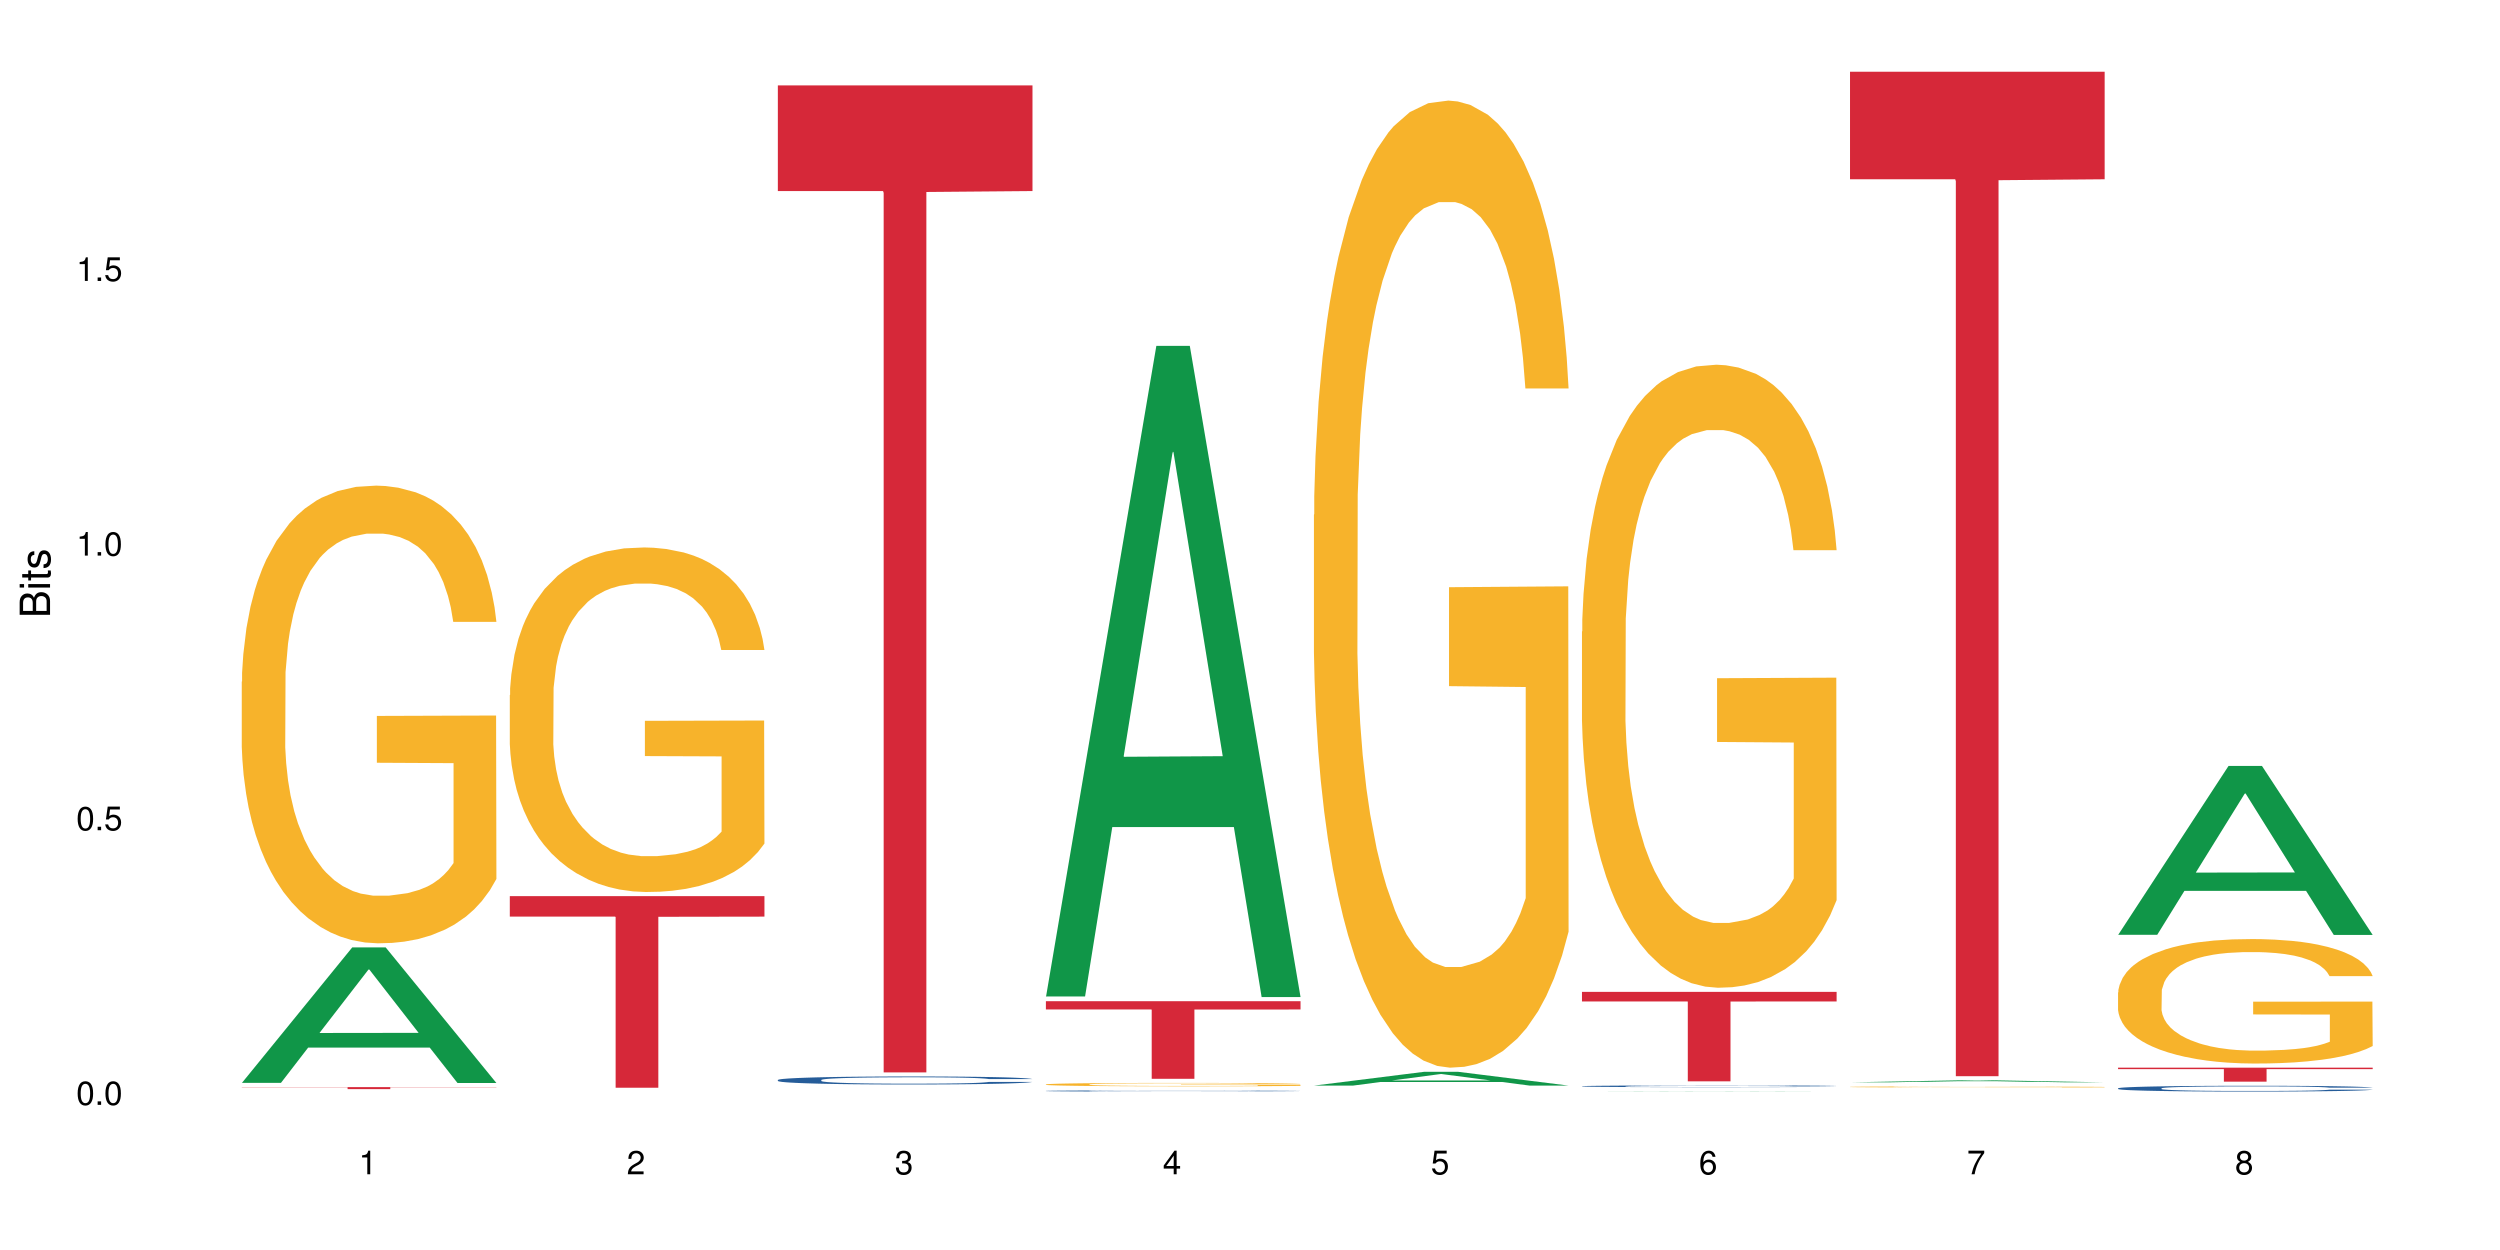 <?xml version="1.0" encoding="UTF-8"?>
<svg xmlns="http://www.w3.org/2000/svg" xmlns:xlink="http://www.w3.org/1999/xlink" width="720pt" height="360pt" viewBox="0 0 720 360" version="1.1">
<defs>
<g>
<symbol overflow="visible" id="glyph0-0">
<path style="stroke:none;" d=""/>
</symbol>
<symbol overflow="visible" id="glyph0-1">
<path style="stroke:none;" d="M 2.641 -6.797 C 2 -6.797 1.422 -6.531 1.078 -6.047 C 0.641 -5.453 0.406 -4.547 0.406 -3.297 C 0.406 -1 1.188 0.219 2.641 0.219 C 4.078 0.219 4.859 -1 4.859 -3.234 C 4.859 -4.562 4.656 -5.438 4.203 -6.047 C 3.844 -6.531 3.281 -6.797 2.641 -6.797 Z M 2.641 -6.047 C 3.547 -6.047 4 -5.125 4 -3.312 C 4 -1.375 3.562 -0.484 2.625 -0.484 C 1.734 -0.484 1.281 -1.422 1.281 -3.281 C 1.281 -5.141 1.734 -6.047 2.641 -6.047 Z M 2.641 -6.047 "/>
</symbol>
<symbol overflow="visible" id="glyph0-2">
<path style="stroke:none;" d="M 1.828 -1 L 0.828 -1 L 0.828 0 L 1.828 0 Z M 1.828 -1 "/>
</symbol>
<symbol overflow="visible" id="glyph0-3">
<path style="stroke:none;" d="M 4.562 -6.797 L 1.062 -6.797 L 0.547 -3.094 L 1.328 -3.094 C 1.719 -3.562 2.047 -3.734 2.578 -3.734 C 3.484 -3.734 4.062 -3.109 4.062 -2.094 C 4.062 -1.125 3.484 -0.531 2.578 -0.531 C 1.828 -0.531 1.375 -0.906 1.188 -1.672 L 0.328 -1.672 C 0.453 -1.109 0.547 -0.844 0.75 -0.594 C 1.125 -0.078 1.828 0.219 2.594 0.219 C 3.969 0.219 4.922 -0.781 4.922 -2.219 C 4.922 -3.562 4.031 -4.484 2.719 -4.484 C 2.25 -4.484 1.859 -4.359 1.469 -4.062 L 1.734 -5.969 L 4.562 -5.969 Z M 4.562 -6.797 "/>
</symbol>
<symbol overflow="visible" id="glyph0-4">
<path style="stroke:none;" d="M 2.484 -4.844 L 2.484 0 L 3.328 0 L 3.328 -6.797 L 2.766 -6.797 C 2.469 -5.75 2.281 -5.609 0.984 -5.453 L 0.984 -4.844 Z M 2.484 -4.844 "/>
</symbol>
<symbol overflow="visible" id="glyph0-5">
<path style="stroke:none;" d="M 4.859 -0.828 L 1.281 -0.828 C 1.359 -1.391 1.672 -1.75 2.5 -2.234 L 3.469 -2.75 C 4.406 -3.266 4.906 -3.969 4.906 -4.812 C 4.906 -5.375 4.672 -5.906 4.266 -6.266 C 3.859 -6.625 3.375 -6.797 2.719 -6.797 C 1.859 -6.797 1.219 -6.5 0.844 -5.922 C 0.609 -5.562 0.5 -5.125 0.484 -4.438 L 1.328 -4.438 C 1.359 -4.906 1.406 -5.188 1.531 -5.406 C 1.75 -5.812 2.188 -6.062 2.703 -6.062 C 3.469 -6.062 4.031 -5.516 4.031 -4.781 C 4.031 -4.25 3.719 -3.797 3.125 -3.438 L 2.234 -2.938 C 0.812 -2.141 0.406 -1.5 0.328 0 L 4.859 0 Z M 4.859 -0.828 "/>
</symbol>
<symbol overflow="visible" id="glyph0-6">
<path style="stroke:none;" d="M 2.125 -3.125 L 2.578 -3.125 C 3.516 -3.125 3.984 -2.703 3.984 -1.891 C 3.984 -1.031 3.469 -0.531 2.578 -0.531 C 1.656 -0.531 1.203 -0.984 1.156 -1.969 L 0.312 -1.969 C 0.344 -1.422 0.438 -1.078 0.609 -0.766 C 0.953 -0.109 1.625 0.219 2.547 0.219 C 3.953 0.219 4.859 -0.609 4.859 -1.906 C 4.859 -2.766 4.516 -3.25 3.703 -3.516 C 4.344 -3.766 4.656 -4.25 4.656 -4.938 C 4.656 -6.109 3.875 -6.797 2.578 -6.797 C 1.203 -6.797 0.484 -6.047 0.453 -4.609 L 1.297 -4.609 C 1.312 -5.016 1.344 -5.25 1.453 -5.453 C 1.641 -5.828 2.062 -6.062 2.594 -6.062 C 3.344 -6.062 3.797 -5.625 3.797 -4.906 C 3.797 -4.422 3.609 -4.141 3.25 -3.984 C 3.016 -3.891 2.719 -3.844 2.125 -3.844 Z M 2.125 -3.125 "/>
</symbol>
<symbol overflow="visible" id="glyph0-7">
<path style="stroke:none;" d="M 3.141 -1.625 L 3.141 0 L 3.984 0 L 3.984 -1.625 L 4.984 -1.625 L 4.984 -2.391 L 3.984 -2.391 L 3.984 -6.797 L 3.359 -6.797 L 0.266 -2.516 L 0.266 -1.625 Z M 3.141 -2.391 L 1 -2.391 L 3.141 -5.359 Z M 3.141 -2.391 "/>
</symbol>
<symbol overflow="visible" id="glyph0-8">
<path style="stroke:none;" d="M 4.781 -5.031 C 4.609 -6.141 3.891 -6.797 2.844 -6.797 C 2.094 -6.797 1.422 -6.438 1.031 -5.828 C 0.609 -5.172 0.406 -4.344 0.406 -3.094 C 0.406 -1.953 0.578 -1.234 0.984 -0.625 C 1.359 -0.078 1.953 0.219 2.703 0.219 C 3.984 0.219 4.922 -0.734 4.922 -2.078 C 4.922 -3.344 4.062 -4.234 2.844 -4.234 C 2.172 -4.234 1.641 -3.969 1.281 -3.469 C 1.281 -5.125 1.828 -6.047 2.797 -6.047 C 3.391 -6.047 3.797 -5.672 3.938 -5.031 Z M 2.734 -3.484 C 3.547 -3.484 4.062 -2.922 4.062 -2 C 4.062 -1.156 3.484 -0.531 2.703 -0.531 C 1.922 -0.531 1.328 -1.188 1.328 -2.047 C 1.328 -2.891 1.906 -3.484 2.734 -3.484 Z M 2.734 -3.484 "/>
</symbol>
<symbol overflow="visible" id="glyph0-9">
<path style="stroke:none;" d="M 4.984 -6.797 L 0.438 -6.797 L 0.438 -5.969 L 4.109 -5.969 C 2.5 -3.656 1.828 -2.234 1.328 0 L 2.219 0 C 2.594 -2.172 3.453 -4.047 4.984 -6.094 Z M 4.984 -6.797 "/>
</symbol>
<symbol overflow="visible" id="glyph0-10">
<path style="stroke:none;" d="M 3.75 -3.578 C 4.453 -4 4.688 -4.344 4.688 -4.984 C 4.688 -6.047 3.844 -6.797 2.641 -6.797 C 1.438 -6.797 0.594 -6.047 0.594 -4.984 C 0.594 -4.359 0.828 -4.016 1.516 -3.578 C 0.734 -3.203 0.359 -2.641 0.359 -1.891 C 0.359 -0.641 1.297 0.219 2.641 0.219 C 3.984 0.219 4.922 -0.641 4.922 -1.875 C 4.922 -2.641 4.531 -3.203 3.75 -3.578 Z M 2.641 -6.047 C 3.359 -6.047 3.812 -5.625 3.812 -4.969 C 3.812 -4.344 3.344 -3.922 2.641 -3.922 C 1.922 -3.922 1.453 -4.344 1.453 -4.984 C 1.453 -5.625 1.922 -6.047 2.641 -6.047 Z M 2.641 -3.203 C 3.484 -3.203 4.062 -2.672 4.062 -1.875 C 4.062 -1.062 3.484 -0.531 2.625 -0.531 C 1.797 -0.531 1.219 -1.078 1.219 -1.875 C 1.219 -2.672 1.797 -3.203 2.641 -3.203 Z M 2.641 -3.203 "/>
</symbol>
<symbol overflow="visible" id="glyph1-0">
<path style="stroke:none;" d=""/>
</symbol>
<symbol overflow="visible" id="glyph1-1">
<path style="stroke:none;" d="M 0 -0.953 L 0 -4.891 C 0 -5.719 -0.234 -6.344 -0.734 -6.797 C -1.188 -7.234 -1.812 -7.469 -2.5 -7.469 C -3.547 -7.469 -4.188 -7 -4.625 -5.875 C -4.984 -6.672 -5.641 -7.094 -6.531 -7.094 C -7.156 -7.094 -7.734 -6.859 -8.141 -6.391 C -8.562 -5.938 -8.75 -5.344 -8.75 -4.5 L -8.75 -0.953 Z M -4.984 -2.062 L -7.766 -2.062 L -7.766 -4.219 C -7.766 -4.844 -7.688 -5.203 -7.453 -5.5 C -7.219 -5.812 -6.859 -5.969 -6.375 -5.969 C -5.906 -5.969 -5.531 -5.812 -5.297 -5.5 C -5.062 -5.203 -4.984 -4.844 -4.984 -4.219 Z M -0.984 -2.062 L -4 -2.062 L -4 -4.781 C -4 -5.328 -3.859 -5.688 -3.578 -5.953 C -3.297 -6.219 -2.922 -6.359 -2.484 -6.359 C -2.062 -6.359 -1.688 -6.219 -1.406 -5.953 C -1.109 -5.688 -0.984 -5.328 -0.984 -4.781 Z M -0.984 -2.062 "/>
</symbol>
<symbol overflow="visible" id="glyph1-2">
<path style="stroke:none;" d="M -6.281 -1.797 L -6.281 -0.797 L 0 -0.797 L 0 -1.797 Z M -8.75 -1.797 L -8.75 -0.797 L -7.484 -0.797 L -7.484 -1.797 Z M -8.75 -1.797 "/>
</symbol>
<symbol overflow="visible" id="glyph1-3">
<path style="stroke:none;" d="M -6.281 -3.047 L -6.281 -2.016 L -8.016 -2.016 L -8.016 -1.016 L -6.281 -1.016 L -6.281 -0.172 L -5.469 -0.172 L -5.469 -1.016 L -0.719 -1.016 C -0.078 -1.016 0.281 -1.453 0.281 -2.234 C 0.281 -2.469 0.25 -2.719 0.188 -3.047 L -0.641 -3.047 C -0.609 -2.922 -0.594 -2.766 -0.594 -2.562 C -0.594 -2.141 -0.719 -2.016 -1.156 -2.016 L -5.469 -2.016 L -5.469 -3.047 Z M -6.281 -3.047 "/>
</symbol>
<symbol overflow="visible" id="glyph1-4">
<path style="stroke:none;" d="M -4.531 -5.25 C -5.766 -5.25 -6.469 -4.422 -6.469 -2.969 C -6.469 -1.516 -5.719 -0.562 -4.547 -0.562 C -3.562 -0.562 -3.094 -1.062 -2.734 -2.562 L -2.516 -3.484 C -2.344 -4.188 -2.094 -4.469 -1.625 -4.469 C -1.047 -4.469 -0.641 -3.875 -0.641 -3 C -0.641 -2.453 -0.797 -2 -1.062 -1.75 C -1.25 -1.594 -1.422 -1.531 -1.875 -1.469 L -1.875 -0.406 C -0.422 -0.453 0.281 -1.266 0.281 -2.922 C 0.281 -4.5 -0.5 -5.516 -1.719 -5.516 C -2.656 -5.516 -3.172 -4.984 -3.469 -3.734 L -3.703 -2.766 C -3.891 -1.953 -4.156 -1.609 -4.594 -1.609 C -5.172 -1.609 -5.547 -2.125 -5.547 -2.938 C -5.547 -3.75 -5.203 -4.172 -4.531 -4.203 Z M -4.531 -5.25 "/>
</symbol>
</g>
</defs>
<g id="surface106632">
<rect x="0" y="0" width="720" height="360" style="fill:rgb(100%,100%,100%);fill-opacity:1;stroke:none;"/>
<path style=" stroke:none;fill-rule:nonzero;fill:rgb(6.275%,58.824%,28.235%);fill-opacity:1;" d="M 69.629 311.875 L 69.707 311.836 L 101.441 272.855 L 111.078 272.855 L 142.965 311.91 L 131.762 311.91 L 123.77 301.715 L 88.746 301.715 L 80.91 311.875 L 69.629 311.875 L 92.117 297.5 L 120.559 297.461 L 106.375 279.238 L 106.219 279.199 L 106.062 279.309 L 92.039 297.461 L 92.117 297.5 Z M 69.629 311.875 "/>
<path style=" stroke:none;fill-rule:nonzero;fill:rgb(96.863%,70.196%,16.863%);fill-opacity:1;" d="M 69.629 196.316 L 69.719 196.195 L 69.719 193.789 L 70.078 188.371 L 70.973 180.906 L 72.133 174.766 L 73.387 169.949 L 74.191 167.422 L 75.531 163.812 L 76.695 161.164 L 79.645 155.746 L 83.402 150.691 L 85.461 148.523 L 87.785 146.477 L 91.094 144.188 L 92.613 143.348 L 97.266 141.418 L 102.543 140.215 L 108.355 139.855 L 111.039 139.977 L 114.703 140.457 L 119.711 141.781 L 122.574 142.984 L 124.809 144.188 L 127.137 145.754 L 129.996 148.16 L 132.68 151.051 L 134.828 153.941 L 136.973 157.551 L 138.762 161.402 L 140.281 165.617 L 141.625 170.672 L 142.43 174.887 L 142.965 179.102 L 130.535 179.102 L 129.82 174.887 L 129.016 171.637 L 127.672 167.664 L 126.332 164.773 L 124.988 162.488 L 122.484 159.355 L 120.34 157.43 L 117.656 155.746 L 115.062 154.664 L 112.109 153.941 L 110.32 153.699 L 105.582 153.699 L 101.289 154.543 L 98.785 155.504 L 96.996 156.469 L 94.492 158.273 L 92.973 159.719 L 92.078 160.68 L 89.395 164.414 L 87.605 167.785 L 86.621 170.07 L 85.371 173.684 L 84.477 176.934 L 83.492 181.75 L 82.953 185.359 L 82.238 193.547 L 82.148 215.215 L 82.418 219.789 L 82.953 224.727 L 83.672 229.059 L 84.742 233.637 L 85.816 237.125 L 87.695 241.82 L 89.305 244.949 L 90.559 246.996 L 92.973 250.25 L 93.957 251.332 L 96.281 253.5 L 98.695 255.184 L 101.648 256.629 L 103.883 257.352 L 107.461 257.953 L 112.02 257.953 L 117.387 257.23 L 120.785 256.266 L 123.109 255.305 L 124.633 254.461 L 126.508 253.137 L 127.852 251.934 L 129.102 250.609 L 130.625 248.562 L 130.625 219.789 L 108.535 219.672 L 108.535 206.188 L 142.875 206.066 L 142.965 253.137 L 141.086 256.387 L 138.762 259.52 L 136.527 261.926 L 134.199 263.973 L 130.891 266.258 L 128.207 267.703 L 124.094 269.391 L 120.34 270.473 L 116.402 271.195 L 112.914 271.555 L 108.801 271.676 L 105.137 271.438 L 101.199 270.715 L 98.07 269.75 L 95.207 268.547 L 92.344 266.98 L 88.77 264.453 L 86.441 262.406 L 84.027 259.879 L 81.613 256.871 L 79.469 253.617 L 78.035 251.09 L 76.605 248.203 L 75.086 244.59 L 73.652 240.496 L 72.582 236.766 L 71.598 232.551 L 70.883 228.578 L 70.164 223.16 L 69.809 218.828 L 69.629 215.094 Z M 69.629 196.316 "/>
<path style=" stroke:none;fill-rule:nonzero;fill:rgb(83.922%,15.686%,22.353%);fill-opacity:1;" d="M 69.629 313.09 L 142.965 313.09 L 142.965 313.152 L 112.402 313.152 L 112.402 313.668 L 100.105 313.668 L 100.105 313.152 L 69.629 313.152 Z M 69.629 313.09 "/>
<path style=" stroke:none;fill-rule:nonzero;fill:rgb(96.863%,70.196%,16.863%);fill-opacity:1;" d="M 146.824 200.168 L 146.914 200.078 L 146.914 198.262 L 147.273 194.184 L 148.168 188.566 L 149.328 183.945 L 150.582 180.32 L 151.387 178.418 L 152.727 175.699 L 153.891 173.703 L 156.844 169.625 L 160.598 165.82 L 162.656 164.188 L 164.98 162.648 L 168.289 160.926 L 169.809 160.289 L 174.461 158.84 L 179.738 157.934 L 185.551 157.664 L 188.234 157.754 L 191.898 158.117 L 196.91 159.113 L 199.77 160.02 L 202.008 160.926 L 204.332 162.102 L 207.195 163.914 L 209.875 166.09 L 212.023 168.266 L 214.168 170.984 L 215.957 173.887 L 217.477 177.059 L 218.82 180.863 L 219.625 184.035 L 220.16 187.207 L 207.73 187.207 L 207.016 184.035 L 206.211 181.59 L 204.867 178.598 L 203.527 176.422 L 202.184 174.699 L 199.68 172.344 L 197.535 170.895 L 194.852 169.625 L 192.258 168.809 L 189.305 168.266 L 187.52 168.086 L 182.777 168.086 L 178.484 168.719 L 175.98 169.445 L 174.191 170.168 L 171.688 171.527 L 170.168 172.617 L 169.273 173.34 L 166.59 176.152 L 164.801 178.688 L 163.816 180.41 L 162.566 183.129 L 161.672 185.574 L 160.688 189.199 L 160.152 191.918 L 159.434 198.082 L 159.348 214.395 L 159.613 217.84 L 160.152 221.555 L 160.867 224.816 L 161.941 228.262 L 163.012 230.891 L 164.891 234.426 L 166.5 236.781 L 167.754 238.32 L 170.168 240.77 L 171.152 241.582 L 173.477 243.215 L 175.891 244.484 L 178.844 245.57 L 181.078 246.113 L 184.656 246.566 L 189.219 246.566 L 194.582 246.023 L 197.98 245.301 L 200.309 244.574 L 201.828 243.941 L 203.707 242.941 L 205.047 242.035 L 206.301 241.039 L 207.82 239.5 L 207.82 217.84 L 185.73 217.75 L 185.73 207.598 L 220.07 207.508 L 220.16 242.941 L 218.285 245.391 L 215.957 247.746 L 213.723 249.559 L 211.398 251.098 L 208.086 252.82 L 205.406 253.91 L 201.289 255.176 L 197.535 255.992 L 193.598 256.535 L 190.113 256.809 L 185.996 256.898 L 182.332 256.719 L 178.395 256.176 L 175.266 255.449 L 172.402 254.543 L 169.543 253.363 L 165.965 251.461 L 163.641 249.922 L 161.223 248.02 L 158.809 245.754 L 156.664 243.305 L 155.23 241.402 L 153.801 239.227 L 152.281 236.508 L 150.852 233.426 L 149.777 230.617 L 148.793 227.445 L 148.078 224.453 L 147.363 220.375 L 147.004 217.113 L 146.824 214.305 Z M 146.824 200.168 "/>
<path style=" stroke:none;fill-rule:nonzero;fill:rgb(83.922%,15.686%,22.353%);fill-opacity:1;" d="M 146.824 258.078 L 220.16 258.078 L 220.16 263.988 L 189.598 264.039 L 189.598 313.266 L 177.301 313.266 L 177.301 264.09 L 177.121 263.988 L 146.824 263.988 Z M 146.824 258.078 "/>
<path style=" stroke:none;fill-rule:nonzero;fill:rgb(14.51%,36.078%,60%);fill-opacity:1;" d="M 224.02 311.027 L 224.109 311.027 L 224.109 310.977 L 224.379 310.895 L 225.004 310.793 L 225.633 310.723 L 227.242 310.598 L 229.477 310.48 L 231.801 310.387 L 233.5 310.332 L 235.023 310.289 L 238.508 310.211 L 240.746 310.172 L 243.16 310.133 L 246.113 310.098 L 248.258 310.078 L 253.086 310.043 L 256.664 310.027 L 259.438 310.023 L 265.43 310.023 L 269.008 310.031 L 271.602 310.043 L 274.461 310.059 L 276.875 310.078 L 281.082 310.125 L 284.836 310.184 L 286.535 310.215 L 289.219 310.281 L 291.277 310.344 L 292.707 310.402 L 294.316 310.48 L 295.746 310.574 L 296.82 310.68 L 297.355 310.773 L 284.836 310.773 L 284.211 310.688 L 283.496 310.621 L 282.152 310.535 L 280.812 310.473 L 278.934 310.414 L 277.234 310.371 L 274.91 310.332 L 272.852 310.309 L 270.707 310.289 L 268.648 310.277 L 264.715 310.262 L 260.152 310.262 L 258.453 310.266 L 254.965 310.285 L 253.086 310.301 L 250.406 310.328 L 248.527 310.355 L 246.289 310.398 L 244.77 310.434 L 242.891 310.488 L 241.551 310.539 L 240.031 310.609 L 239.137 310.66 L 238.332 310.719 L 237.613 310.789 L 237.078 310.863 L 236.723 310.941 L 236.543 311.016 L 236.543 311.344 L 236.723 311.422 L 237.168 311.512 L 238.332 311.641 L 240.031 311.75 L 241.996 311.84 L 243.875 311.902 L 244.949 311.934 L 246.379 311.965 L 248.617 312.008 L 251.836 312.051 L 253.715 312.066 L 256.574 312.086 L 259.527 312.094 L 263.461 312.094 L 266.949 312.086 L 269.273 312.074 L 271.691 312.059 L 275 312.02 L 277.055 311.988 L 278.844 311.949 L 280.188 311.906 L 281.082 311.875 L 282.422 311.809 L 283.496 311.734 L 284.301 311.66 L 284.836 311.59 L 297.355 311.59 L 296.82 311.676 L 296.016 311.758 L 295.211 311.82 L 293.957 311.891 L 292.527 311.957 L 290.473 312.031 L 288.773 312.082 L 286.535 312.133 L 284.48 312.172 L 282.242 312.211 L 278.934 312.25 L 276.789 312.273 L 274.461 312.293 L 271.691 312.309 L 268.203 312.324 L 264.445 312.332 L 260.957 312.336 L 257.203 312.328 L 254.43 312.32 L 250.762 312.301 L 246.199 312.266 L 242.891 312.223 L 240.297 312.184 L 238.062 312.141 L 235.559 312.086 L 232.34 311.992 L 230.371 311.918 L 229.031 311.859 L 227.508 311.777 L 226.438 311.703 L 225.184 311.586 L 224.289 311.438 L 224.02 311.32 Z M 224.02 311.027 "/>
<path style=" stroke:none;fill-rule:nonzero;fill:rgb(83.922%,15.686%,22.353%);fill-opacity:1;" d="M 224.02 24.598 L 297.355 24.598 L 297.355 55.023 L 266.793 55.293 L 266.793 308.844 L 254.496 308.844 L 254.496 55.559 L 254.316 55.023 L 224.02 55.023 Z M 224.02 24.598 "/>
<path style=" stroke:none;fill-rule:nonzero;fill:rgb(6.275%,58.824%,28.235%);fill-opacity:1;" d="M 301.219 286.984 L 301.297 286.809 L 333.027 99.609 L 342.664 99.609 L 374.555 287.16 L 363.348 287.16 L 355.355 238.203 L 320.336 238.203 L 312.5 286.984 L 301.219 286.984 L 323.703 217.953 L 352.145 217.777 L 337.965 130.25 L 337.809 130.074 L 337.648 130.602 L 323.625 217.777 L 323.703 217.953 Z M 301.219 286.984 "/>
<path style=" stroke:none;fill-rule:nonzero;fill:rgb(14.51%,36.078%,60%);fill-opacity:1;" d="M 301.219 314.184 L 301.305 314.184 L 301.305 314.176 L 301.574 314.164 L 302.199 314.148 L 302.828 314.141 L 304.438 314.121 L 306.672 314.105 L 308.996 314.09 L 310.695 314.082 L 312.219 314.078 L 315.707 314.066 L 317.941 314.059 L 320.355 314.055 L 323.309 314.051 L 325.453 314.047 L 330.285 314.043 L 333.859 314.039 L 346.203 314.039 L 348.797 314.043 L 351.656 314.043 L 354.074 314.047 L 358.277 314.055 L 362.031 314.062 L 363.73 314.066 L 366.414 314.074 L 368.473 314.086 L 369.902 314.094 L 371.512 314.105 L 372.945 314.117 L 374.016 314.133 L 374.555 314.145 L 362.031 314.145 L 361.406 314.133 L 360.691 314.125 L 359.348 314.113 L 358.008 314.105 L 356.129 314.094 L 354.43 314.09 L 352.105 314.082 L 350.047 314.078 L 347.902 314.078 L 345.844 314.074 L 335.648 314.074 L 332.16 314.078 L 330.285 314.078 L 327.602 314.082 L 325.723 314.086 L 323.484 314.094 L 321.965 314.098 L 320.086 314.105 L 318.746 314.113 L 317.227 314.121 L 316.332 314.129 L 315.527 314.141 L 314.812 314.148 L 314.273 314.16 L 313.918 314.172 L 313.738 314.18 L 313.738 314.23 L 313.918 314.238 L 314.363 314.254 L 315.527 314.27 L 317.227 314.285 L 319.195 314.301 L 321.07 314.309 L 322.145 314.312 L 323.574 314.316 L 325.812 314.324 L 329.031 314.328 L 330.91 314.332 L 333.77 314.336 L 344.145 314.336 L 346.473 314.332 L 348.887 314.332 L 352.195 314.324 L 354.25 314.32 L 356.039 314.316 L 357.383 314.309 L 358.277 314.305 L 359.617 314.297 L 360.691 314.285 L 361.496 314.273 L 362.031 314.266 L 374.555 314.266 L 374.016 314.277 L 373.211 314.289 L 372.406 314.297 L 371.156 314.309 L 369.723 314.316 L 367.668 314.328 L 365.969 314.336 L 363.73 314.344 L 361.676 314.348 L 359.438 314.352 L 356.129 314.359 L 353.984 314.363 L 351.656 314.363 L 348.887 314.367 L 345.398 314.367 L 341.641 314.371 L 334.398 314.371 L 331.625 314.367 L 327.957 314.367 L 323.398 314.359 L 320.086 314.355 L 317.496 314.348 L 315.258 314.344 L 312.754 314.336 L 309.535 314.32 L 307.566 314.312 L 306.227 314.301 L 304.707 314.289 L 303.633 314.281 L 302.379 314.262 L 301.484 314.242 L 301.219 314.227 Z M 301.219 314.184 "/>
<path style=" stroke:none;fill-rule:nonzero;fill:rgb(96.863%,70.196%,16.863%);fill-opacity:1;" d="M 301.219 312.301 L 301.305 312.297 L 301.305 312.281 L 301.664 312.238 L 302.559 312.184 L 303.723 312.141 L 304.973 312.102 L 305.777 312.086 L 307.121 312.059 L 308.281 312.039 L 311.234 311.996 L 314.988 311.961 L 317.047 311.945 L 319.371 311.93 L 322.68 311.91 L 324.203 311.906 L 328.852 311.891 L 334.129 311.883 L 339.941 311.879 L 342.625 311.879 L 346.293 311.883 L 351.301 311.895 L 354.164 311.902 L 356.398 311.91 L 358.723 311.922 L 361.586 311.941 L 364.27 311.961 L 366.414 311.984 L 368.562 312.012 L 370.352 312.039 L 371.871 312.07 L 373.211 312.109 L 374.016 312.141 L 374.555 312.172 L 362.121 312.172 L 361.406 312.141 L 360.602 312.117 L 359.262 312.086 L 357.918 312.062 L 356.578 312.047 L 354.074 312.023 L 351.926 312.012 L 349.242 311.996 L 346.648 311.988 L 343.699 311.984 L 341.91 311.98 L 337.168 311.98 L 332.875 311.988 L 330.371 311.996 L 328.586 312.004 L 326.078 312.016 L 324.559 312.027 L 323.664 312.035 L 320.98 312.062 L 319.195 312.086 L 318.211 312.105 L 316.957 312.129 L 316.062 312.156 L 315.078 312.191 L 314.543 312.219 L 313.828 312.277 L 313.738 312.438 L 314.008 312.473 L 314.543 312.512 L 315.258 312.543 L 316.332 312.578 L 317.406 312.602 L 319.281 312.637 L 320.895 312.66 L 322.145 312.676 L 324.559 312.699 L 325.543 312.707 L 327.867 312.723 L 330.285 312.738 L 333.234 312.746 L 335.469 312.754 L 339.047 312.758 L 343.609 312.758 L 348.977 312.75 L 352.375 312.746 L 354.699 312.738 L 356.219 312.73 L 358.098 312.723 L 359.438 312.711 L 360.691 312.703 L 362.211 312.688 L 362.211 312.473 L 340.121 312.473 L 340.121 312.371 L 374.465 312.371 L 374.555 312.723 L 372.676 312.746 L 370.352 312.77 L 368.113 312.785 L 365.789 312.801 L 362.48 312.82 L 359.797 312.828 L 355.684 312.844 L 351.926 312.852 L 347.992 312.855 L 344.504 312.859 L 340.391 312.859 L 336.723 312.855 L 332.789 312.852 L 329.656 312.844 L 326.797 312.836 L 323.934 312.824 L 320.355 312.805 L 318.031 312.789 L 313.203 312.75 L 311.055 312.727 L 309.625 312.707 L 308.191 312.684 L 306.672 312.656 L 305.242 312.629 L 304.168 312.598 L 303.184 312.566 L 302.469 312.539 L 301.754 312.5 L 301.395 312.465 L 301.219 312.438 Z M 301.219 312.301 "/>
<path style=" stroke:none;fill-rule:nonzero;fill:rgb(83.922%,15.686%,22.353%);fill-opacity:1;" d="M 301.219 288.34 L 374.555 288.34 L 374.555 290.734 L 343.988 290.754 L 343.988 310.699 L 331.691 310.699 L 331.691 290.777 L 331.516 290.734 L 301.219 290.734 Z M 301.219 288.34 "/>
<path style=" stroke:none;fill-rule:nonzero;fill:rgb(6.275%,58.824%,28.235%);fill-opacity:1;" d="M 378.414 312.648 L 378.492 312.645 L 410.223 308.672 L 419.859 308.672 L 451.75 312.652 L 440.547 312.652 L 432.555 311.613 L 397.531 311.613 L 389.695 312.648 L 378.414 312.648 L 400.898 311.184 L 429.34 311.18 L 415.16 309.32 L 415.004 309.32 L 414.848 309.328 L 400.82 311.18 L 400.898 311.184 Z M 378.414 312.648 "/>
<path style=" stroke:none;fill-rule:nonzero;fill:rgb(96.863%,70.196%,16.863%);fill-opacity:1;" d="M 378.414 148.262 L 378.504 148.008 L 378.504 142.918 L 378.859 131.473 L 379.754 115.703 L 380.918 102.73 L 382.168 92.555 L 382.973 87.215 L 384.316 79.582 L 385.477 73.988 L 388.43 62.539 L 392.188 51.859 L 394.242 47.277 L 396.566 42.953 L 399.879 38.121 L 401.398 36.34 L 406.047 32.273 L 411.324 29.727 L 417.137 28.965 L 419.82 29.219 L 423.488 30.238 L 428.496 33.035 L 431.359 35.578 L 433.594 38.121 L 435.918 41.43 L 438.781 46.516 L 441.465 52.621 L 443.609 58.727 L 445.758 66.355 L 447.547 74.496 L 449.066 83.398 L 450.406 94.082 L 451.211 102.984 L 451.75 111.887 L 439.316 111.887 L 438.602 102.984 L 437.797 96.117 L 436.457 87.723 L 435.113 81.617 L 433.773 76.785 L 431.27 70.172 L 429.121 66.102 L 426.438 62.539 L 423.848 60.25 L 420.895 58.727 L 419.105 58.215 L 414.367 58.215 L 410.074 59.996 L 407.57 62.031 L 405.781 64.066 L 403.277 67.883 L 401.754 70.934 L 400.859 72.969 L 398.18 80.855 L 396.391 87.977 L 395.406 92.809 L 394.152 100.441 L 393.258 107.309 L 392.277 117.484 L 391.738 125.113 L 391.023 142.41 L 390.934 188.195 L 391.203 197.863 L 391.738 208.289 L 392.453 217.449 L 393.527 227.113 L 394.602 234.492 L 396.48 244.41 L 398.09 251.023 L 399.34 255.348 L 401.754 262.215 L 402.738 264.504 L 405.066 269.082 L 407.48 272.645 L 410.43 275.695 L 412.668 277.223 L 416.242 278.496 L 420.805 278.496 L 426.172 276.969 L 429.57 274.934 L 431.895 272.898 L 433.414 271.117 L 435.293 268.32 L 436.637 265.777 L 437.887 262.98 L 439.406 258.656 L 439.406 197.863 L 417.316 197.609 L 417.316 169.117 L 451.66 168.863 L 451.75 268.32 L 449.871 275.188 L 447.547 281.801 L 445.309 286.891 L 442.984 291.215 L 439.676 296.047 L 436.992 299.098 L 432.879 302.66 L 429.121 304.949 L 425.188 306.477 L 421.699 307.238 L 417.586 307.492 L 413.918 306.984 L 409.984 305.457 L 406.852 303.422 L 403.992 300.879 L 401.129 297.574 L 397.551 292.23 L 395.227 287.906 L 392.812 282.566 L 390.398 276.207 L 388.25 269.34 L 386.82 263.996 L 385.391 257.891 L 383.867 250.262 L 382.438 241.613 L 381.363 233.727 L 380.379 224.824 L 379.664 216.43 L 378.949 204.984 L 378.594 195.828 L 378.414 187.941 Z M 378.414 148.262 "/>
<path style=" stroke:none;fill-rule:nonzero;fill:rgb(6.275%,58.824%,28.235%);fill-opacity:1;" d="M 455.609 314.371 L 455.688 314.371 L 487.418 314.289 L 497.055 314.289 L 528.945 314.371 L 517.742 314.371 L 509.75 314.348 L 474.727 314.348 L 466.891 314.371 L 455.609 314.371 L 478.094 314.34 L 506.535 314.34 L 492.355 314.301 L 492.043 314.301 L 478.016 314.34 L 478.094 314.34 Z M 455.609 314.371 "/>
<path style=" stroke:none;fill-rule:nonzero;fill:rgb(14.51%,36.078%,60%);fill-opacity:1;" d="M 455.609 312.824 L 455.699 312.82 L 455.699 312.812 L 455.965 312.793 L 456.594 312.77 L 457.219 312.758 L 458.828 312.73 L 461.066 312.703 L 463.391 312.684 L 465.09 312.672 L 466.609 312.66 L 470.098 312.645 L 472.332 312.637 L 474.746 312.629 L 477.699 312.621 L 479.848 312.613 L 484.676 312.609 L 488.254 312.605 L 491.023 312.602 L 497.016 312.602 L 500.594 312.605 L 503.188 312.605 L 506.051 312.609 L 508.465 312.613 L 512.668 312.625 L 516.426 312.637 L 518.125 312.645 L 520.805 312.66 L 522.863 312.672 L 524.293 312.684 L 525.906 312.703 L 527.336 312.723 L 528.41 312.746 L 528.945 312.766 L 516.426 312.766 L 515.797 312.75 L 515.082 312.734 L 513.742 312.715 L 512.398 312.703 L 510.523 312.688 L 508.824 312.68 L 506.496 312.672 L 504.441 312.664 L 502.293 312.66 L 500.238 312.66 L 496.301 312.656 L 490.043 312.656 L 486.555 312.66 L 484.676 312.664 L 481.992 312.668 L 480.113 312.676 L 477.879 312.684 L 476.359 312.691 L 474.48 312.703 L 473.137 312.715 L 471.617 312.73 L 470.723 312.742 L 469.918 312.754 L 469.203 312.77 L 468.668 312.785 L 468.309 312.805 L 468.129 312.82 L 468.129 312.891 L 468.309 312.91 L 468.758 312.926 L 469.918 312.957 L 471.617 312.98 L 473.586 313 L 475.465 313.012 L 476.535 313.02 L 477.969 313.027 L 480.203 313.035 L 483.422 313.047 L 485.301 313.051 L 488.164 313.055 L 498.539 313.055 L 500.863 313.051 L 503.277 313.047 L 506.586 313.039 L 508.645 313.031 L 510.434 313.023 L 511.773 313.016 L 512.668 313.008 L 514.008 312.992 L 515.082 312.977 L 515.887 312.961 L 516.426 312.945 L 528.945 312.945 L 528.41 312.965 L 527.605 312.98 L 526.797 312.996 L 525.547 313.012 L 524.117 313.027 L 522.059 313.043 L 520.359 313.051 L 518.125 313.062 L 516.066 313.074 L 513.832 313.082 L 510.523 313.09 L 508.375 313.094 L 506.051 313.098 L 503.277 313.102 L 499.789 313.105 L 496.035 313.105 L 492.547 313.109 L 488.789 313.105 L 486.016 313.105 L 482.352 313.102 L 477.789 313.094 L 474.48 313.082 L 471.887 313.074 L 469.648 313.066 L 467.145 313.055 L 463.926 313.031 L 461.957 313.016 L 460.617 313.004 L 459.098 312.984 L 458.023 312.969 L 456.773 312.945 L 455.879 312.91 L 455.609 312.887 Z M 455.609 312.824 "/>
<path style=" stroke:none;fill-rule:nonzero;fill:rgb(96.863%,70.196%,16.863%);fill-opacity:1;" d="M 455.609 181.891 L 455.699 181.727 L 455.699 178.449 L 456.055 171.074 L 456.949 160.914 L 458.113 152.559 L 459.367 146.004 L 460.172 142.562 L 461.512 137.645 L 462.676 134.039 L 465.625 126.668 L 469.383 119.785 L 471.438 116.832 L 473.766 114.047 L 477.074 110.934 L 478.594 109.785 L 483.246 107.164 L 488.52 105.527 L 494.336 105.035 L 497.016 105.199 L 500.684 105.855 L 505.691 107.656 L 508.555 109.297 L 510.789 110.934 L 513.117 113.062 L 515.977 116.344 L 518.66 120.273 L 520.805 124.207 L 522.953 129.125 L 524.742 134.367 L 526.262 140.105 L 527.605 146.988 L 528.41 152.723 L 528.945 158.457 L 516.516 158.457 L 515.797 152.723 L 514.992 148.297 L 513.652 142.891 L 512.309 138.957 L 510.969 135.844 L 508.465 131.582 L 506.316 128.961 L 503.637 126.668 L 501.043 125.191 L 498.09 124.207 L 496.301 123.879 L 491.562 123.879 L 487.27 125.027 L 484.766 126.34 L 482.977 127.648 L 480.473 130.105 L 478.953 132.074 L 478.059 133.387 L 475.375 138.465 L 473.586 143.055 L 472.602 146.168 L 471.348 151.082 L 470.457 155.508 L 469.473 162.062 L 468.934 166.98 L 468.219 178.121 L 468.129 207.621 L 468.398 213.848 L 468.934 220.566 L 469.648 226.465 L 470.723 232.691 L 471.797 237.445 L 473.676 243.836 L 475.285 248.098 L 476.535 250.883 L 478.953 255.309 L 479.934 256.781 L 482.262 259.73 L 484.676 262.027 L 487.625 263.992 L 489.863 264.977 L 493.441 265.797 L 498 265.797 L 503.367 264.812 L 506.766 263.5 L 509.09 262.191 L 510.609 261.043 L 512.488 259.242 L 513.832 257.602 L 515.082 255.801 L 516.602 253.012 L 516.602 213.848 L 494.512 213.684 L 494.512 195.328 L 528.855 195.164 L 528.945 259.242 L 527.066 263.664 L 524.742 267.926 L 522.508 271.203 L 520.18 273.988 L 516.871 277.102 L 514.188 279.07 L 510.074 281.363 L 506.316 282.84 L 502.383 283.82 L 498.895 284.312 L 494.781 284.477 L 491.113 284.148 L 487.18 283.168 L 484.051 281.855 L 481.188 280.215 L 478.324 278.086 L 474.746 274.645 L 472.422 271.859 L 470.008 268.418 L 467.594 264.32 L 465.445 259.895 L 464.016 256.453 L 462.586 252.523 L 461.066 247.605 L 459.633 242.035 L 458.559 236.953 L 457.578 231.219 L 456.859 225.809 L 456.145 218.438 L 455.789 212.535 L 455.609 207.457 Z M 455.609 181.891 "/>
<path style=" stroke:none;fill-rule:nonzero;fill:rgb(83.922%,15.686%,22.353%);fill-opacity:1;" d="M 455.609 285.656 L 528.945 285.656 L 528.945 288.414 L 498.383 288.438 L 498.383 311.422 L 486.086 311.422 L 486.086 288.465 L 485.906 288.414 L 455.609 288.414 Z M 455.609 285.656 "/>
<path style=" stroke:none;fill-rule:nonzero;fill:rgb(6.275%,58.824%,28.235%);fill-opacity:1;" d="M 532.805 311.715 L 532.883 311.715 L 564.617 311.125 L 574.254 311.125 L 606.141 311.715 L 594.938 311.715 L 586.945 311.562 L 551.922 311.562 L 544.086 311.715 L 532.805 311.715 L 555.293 311.5 L 583.734 311.5 L 569.551 311.223 L 569.238 311.223 L 555.215 311.5 L 555.293 311.5 Z M 532.805 311.715 "/>
<path style=" stroke:none;fill-rule:nonzero;fill:rgb(96.863%,70.196%,16.863%);fill-opacity:1;" d="M 532.805 313.023 L 532.895 313.023 L 532.895 313.016 L 533.254 313.004 L 534.145 312.988 L 535.309 312.973 L 536.562 312.965 L 537.367 312.957 L 538.707 312.949 L 539.871 312.945 L 542.82 312.934 L 546.578 312.922 L 548.637 312.914 L 550.961 312.91 L 554.27 312.906 L 555.789 312.902 L 560.441 312.898 L 565.715 312.898 L 571.531 312.895 L 574.215 312.898 L 577.879 312.898 L 582.887 312.902 L 585.75 312.902 L 587.984 312.906 L 590.312 312.91 L 593.172 312.914 L 595.855 312.922 L 598.004 312.926 L 600.148 312.938 L 601.938 312.945 L 603.457 312.953 L 604.801 312.965 L 605.605 312.973 L 606.141 312.984 L 593.711 312.984 L 592.996 312.973 L 592.188 312.969 L 590.848 312.957 L 589.508 312.953 L 588.164 312.945 L 585.66 312.941 L 583.516 312.934 L 580.832 312.934 L 578.238 312.93 L 575.285 312.926 L 568.758 312.926 L 564.465 312.93 L 561.961 312.93 L 560.172 312.934 L 557.668 312.938 L 556.148 312.941 L 555.254 312.941 L 552.57 312.949 L 550.781 312.957 L 549.797 312.965 L 548.547 312.973 L 547.652 312.98 L 546.668 312.988 L 546.129 312.996 L 545.414 313.016 L 545.324 313.066 L 545.594 313.074 L 546.129 313.086 L 546.848 313.098 L 547.918 313.105 L 548.992 313.113 L 550.871 313.125 L 552.48 313.133 L 553.734 313.137 L 556.148 313.145 L 557.133 313.145 L 559.457 313.152 L 561.871 313.152 L 564.824 313.156 L 567.059 313.16 L 580.562 313.16 L 583.961 313.156 L 586.285 313.156 L 587.809 313.152 L 589.684 313.148 L 591.027 313.148 L 592.277 313.145 L 593.801 313.141 L 593.801 313.074 L 571.707 313.074 L 571.707 313.043 L 606.051 313.043 L 606.141 313.148 L 604.262 313.156 L 601.938 313.164 L 599.703 313.168 L 597.375 313.176 L 594.066 313.18 L 591.383 313.184 L 587.27 313.188 L 583.516 313.188 L 579.578 313.191 L 568.309 313.191 L 564.375 313.188 L 561.246 313.188 L 555.52 313.18 L 551.945 313.176 L 549.617 313.172 L 544.789 313.156 L 542.645 313.152 L 541.211 313.145 L 539.781 313.137 L 538.262 313.129 L 536.828 313.121 L 535.758 313.113 L 534.773 313.105 L 534.059 313.094 L 533.34 313.082 L 532.984 313.074 L 532.805 313.066 Z M 532.805 313.023 "/>
<path style=" stroke:none;fill-rule:nonzero;fill:rgb(83.922%,15.686%,22.353%);fill-opacity:1;" d="M 532.805 20.664 L 606.141 20.664 L 606.141 51.629 L 575.578 51.898 L 575.578 309.949 L 563.281 309.949 L 563.281 52.172 L 563.102 51.629 L 532.805 51.629 Z M 532.805 20.664 "/>
<path style=" stroke:none;fill-rule:nonzero;fill:rgb(6.275%,58.824%,28.235%);fill-opacity:1;" d="M 610 269.223 L 610.078 269.176 L 641.812 220.598 L 651.449 220.598 L 683.336 269.27 L 672.133 269.27 L 664.141 256.562 L 629.117 256.562 L 621.285 269.223 L 610 269.223 L 632.488 251.309 L 660.93 251.262 L 646.746 228.551 L 646.59 228.504 L 646.434 228.641 L 632.41 251.262 L 632.488 251.309 Z M 610 269.223 "/>
<path style=" stroke:none;fill-rule:nonzero;fill:rgb(14.51%,36.078%,60%);fill-opacity:1;" d="M 610 313.43 L 610.09 313.426 L 610.09 313.391 L 610.359 313.332 L 610.984 313.258 L 611.609 313.207 L 613.219 313.117 L 615.457 313.031 L 617.781 312.965 L 619.48 312.926 L 621 312.895 L 624.488 312.836 L 626.727 312.809 L 629.141 312.781 L 632.09 312.758 L 634.238 312.742 L 639.066 312.719 L 642.645 312.707 L 645.418 312.703 L 651.41 312.703 L 654.988 312.707 L 657.578 312.715 L 660.441 312.727 L 662.855 312.742 L 667.059 312.773 L 670.816 312.816 L 672.516 312.844 L 675.199 312.891 L 677.254 312.934 L 678.688 312.977 L 680.297 313.031 L 681.727 313.102 L 682.801 313.176 L 683.336 313.242 L 670.816 313.242 L 670.191 313.184 L 669.477 313.137 L 668.133 313.074 L 666.793 313.027 L 664.914 312.984 L 663.215 312.953 L 660.891 312.926 L 658.832 312.906 L 656.688 312.895 L 654.629 312.883 L 650.695 312.875 L 646.133 312.875 L 644.434 312.879 L 640.945 312.891 L 639.066 312.902 L 636.383 312.922 L 634.508 312.941 L 632.27 312.973 L 630.75 313 L 628.871 313.039 L 627.531 313.074 L 626.008 313.125 L 625.117 313.164 L 624.309 313.207 L 623.594 313.254 L 623.059 313.309 L 622.699 313.367 L 622.523 313.422 L 622.523 313.656 L 622.699 313.711 L 623.148 313.777 L 624.309 313.867 L 626.008 313.949 L 627.977 314.012 L 629.855 314.059 L 630.93 314.082 L 632.359 314.105 L 634.594 314.137 L 637.816 314.168 L 639.691 314.18 L 642.555 314.191 L 645.508 314.195 L 649.441 314.195 L 652.93 314.191 L 655.254 314.184 L 657.668 314.172 L 660.977 314.145 L 663.035 314.121 L 664.824 314.09 L 666.164 314.062 L 667.059 314.039 L 668.402 313.992 L 669.477 313.938 L 670.281 313.887 L 670.816 313.832 L 683.336 313.832 L 682.801 313.895 L 681.996 313.953 L 681.191 314 L 679.938 314.051 L 678.508 314.098 L 676.449 314.152 L 674.75 314.188 L 672.516 314.227 L 670.457 314.254 L 668.223 314.281 L 664.914 314.312 L 662.766 314.328 L 660.441 314.34 L 657.668 314.352 L 654.18 314.363 L 650.426 314.367 L 646.938 314.371 L 643.18 314.367 L 640.41 314.363 L 636.742 314.348 L 632.18 314.32 L 628.871 314.293 L 626.277 314.262 L 624.043 314.23 L 621.539 314.191 L 618.316 314.125 L 616.352 314.07 L 615.008 314.027 L 613.488 313.969 L 612.414 313.918 L 611.164 313.832 L 610.27 313.723 L 610 313.637 Z M 610 313.43 "/>
<path style=" stroke:none;fill-rule:nonzero;fill:rgb(96.863%,70.196%,16.863%);fill-opacity:1;" d="M 610 285.805 L 610.09 285.77 L 610.09 285.117 L 610.449 283.645 L 611.344 281.613 L 612.504 279.941 L 613.758 278.633 L 614.562 277.945 L 615.902 276.965 L 617.066 276.242 L 620.016 274.77 L 623.773 273.395 L 625.832 272.805 L 628.156 272.25 L 631.465 271.625 L 632.984 271.398 L 637.637 270.875 L 642.914 270.547 L 648.727 270.449 L 651.41 270.48 L 655.074 270.613 L 660.086 270.973 L 662.945 271.301 L 665.184 271.625 L 667.508 272.051 L 670.367 272.707 L 673.051 273.492 L 675.199 274.277 L 677.344 275.262 L 679.133 276.309 L 680.652 277.453 L 681.996 278.828 L 682.801 279.977 L 683.336 281.121 L 670.906 281.121 L 670.191 279.977 L 669.387 279.09 L 668.043 278.012 L 666.703 277.227 L 665.359 276.602 L 662.855 275.754 L 660.711 275.227 L 658.027 274.77 L 655.434 274.477 L 652.48 274.277 L 650.695 274.215 L 645.953 274.215 L 641.66 274.441 L 639.156 274.703 L 637.367 274.965 L 634.863 275.457 L 633.344 275.852 L 632.449 276.113 L 629.766 277.129 L 627.977 278.043 L 626.992 278.668 L 625.742 279.648 L 624.848 280.531 L 623.863 281.844 L 623.328 282.824 L 622.609 285.051 L 622.523 290.945 L 622.789 292.188 L 623.328 293.531 L 624.043 294.711 L 625.117 295.953 L 626.188 296.902 L 628.066 298.18 L 629.676 299.031 L 630.93 299.586 L 633.344 300.473 L 634.328 300.766 L 636.652 301.355 L 639.066 301.812 L 642.02 302.207 L 644.254 302.402 L 647.832 302.566 L 652.395 302.566 L 657.758 302.371 L 661.156 302.109 L 663.484 301.848 L 665.004 301.617 L 666.883 301.258 L 668.223 300.93 L 669.477 300.57 L 670.996 300.012 L 670.996 292.188 L 648.906 292.156 L 648.906 288.488 L 683.246 288.457 L 683.336 301.258 L 681.457 302.141 L 679.133 302.992 L 676.898 303.648 L 674.574 304.203 L 671.262 304.828 L 668.582 305.219 L 664.465 305.676 L 660.711 305.973 L 656.773 306.168 L 653.285 306.266 L 649.172 306.301 L 645.508 306.234 L 641.57 306.039 L 638.441 305.777 L 635.578 305.449 L 632.719 305.023 L 629.141 304.336 L 626.816 303.777 L 624.398 303.09 L 621.984 302.273 L 619.84 301.387 L 618.406 300.699 L 616.977 299.914 L 615.457 298.934 L 614.027 297.82 L 612.953 296.805 L 611.969 295.66 L 611.254 294.578 L 610.539 293.105 L 610.18 291.926 L 610 290.91 Z M 610 285.805 "/>
<path style=" stroke:none;fill-rule:nonzero;fill:rgb(83.922%,15.686%,22.353%);fill-opacity:1;" d="M 610 307.48 L 683.336 307.48 L 683.336 307.91 L 652.773 307.914 L 652.773 311.523 L 640.477 311.523 L 640.477 307.918 L 640.297 307.91 L 610 307.91 Z M 610 307.48 "/>
<g style="fill:rgb(0%,0%,0%);fill-opacity:1;">
  <use xlink:href="#glyph0-1" x="21.957" y="318.198"/>
  <use xlink:href="#glyph0-2" x="27.291" y="318.198"/>
  <use xlink:href="#glyph0-1" x="29.958" y="318.198"/>
</g>
<g style="fill:rgb(0%,0%,0%);fill-opacity:1;">
  <use xlink:href="#glyph0-1" x="21.957" y="239.104"/>
  <use xlink:href="#glyph0-2" x="27.291" y="239.104"/>
  <use xlink:href="#glyph0-3" x="29.958" y="239.104"/>
</g>
<g style="fill:rgb(0%,0%,0%);fill-opacity:1;">
  <use xlink:href="#glyph0-4" x="21.957" y="160.011"/>
  <use xlink:href="#glyph0-2" x="27.291" y="160.011"/>
  <use xlink:href="#glyph0-1" x="29.958" y="160.011"/>
</g>
<g style="fill:rgb(0%,0%,0%);fill-opacity:1;">
  <use xlink:href="#glyph0-4" x="21.957" y="80.917"/>
  <use xlink:href="#glyph0-2" x="27.291" y="80.917"/>
  <use xlink:href="#glyph0-3" x="29.958" y="80.917"/>
</g>
<g style="fill:rgb(0%,0%,0%);fill-opacity:1;">
  <use xlink:href="#glyph0-4" x="103.297" y="338.19"/>
</g>
<g style="fill:rgb(0%,0%,0%);fill-opacity:1;">
  <use xlink:href="#glyph0-5" x="180.492" y="338.19"/>
</g>
<g style="fill:rgb(0%,0%,0%);fill-opacity:1;">
  <use xlink:href="#glyph0-6" x="257.688" y="338.19"/>
</g>
<g style="fill:rgb(0%,0%,0%);fill-opacity:1;">
  <use xlink:href="#glyph0-7" x="334.887" y="338.19"/>
</g>
<g style="fill:rgb(0%,0%,0%);fill-opacity:1;">
  <use xlink:href="#glyph0-3" x="412.082" y="338.19"/>
</g>
<g style="fill:rgb(0%,0%,0%);fill-opacity:1;">
  <use xlink:href="#glyph0-8" x="489.277" y="338.19"/>
</g>
<g style="fill:rgb(0%,0%,0%);fill-opacity:1;">
  <use xlink:href="#glyph0-9" x="566.473" y="338.19"/>
</g>
<g style="fill:rgb(0%,0%,0%);fill-opacity:1;">
  <use xlink:href="#glyph0-10" x="643.668" y="338.19"/>
</g>
<g style="fill:rgb(0%,0%,0%);fill-opacity:1;">
  <use xlink:href="#glyph1-1" x="14.412" y="178.016"/>
  <use xlink:href="#glyph1-2" x="14.412" y="170.012"/>
  <use xlink:href="#glyph1-3" x="14.412" y="167.348"/>
  <use xlink:href="#glyph1-4" x="14.412" y="164.012"/>
</g>
</g>
</svg>
